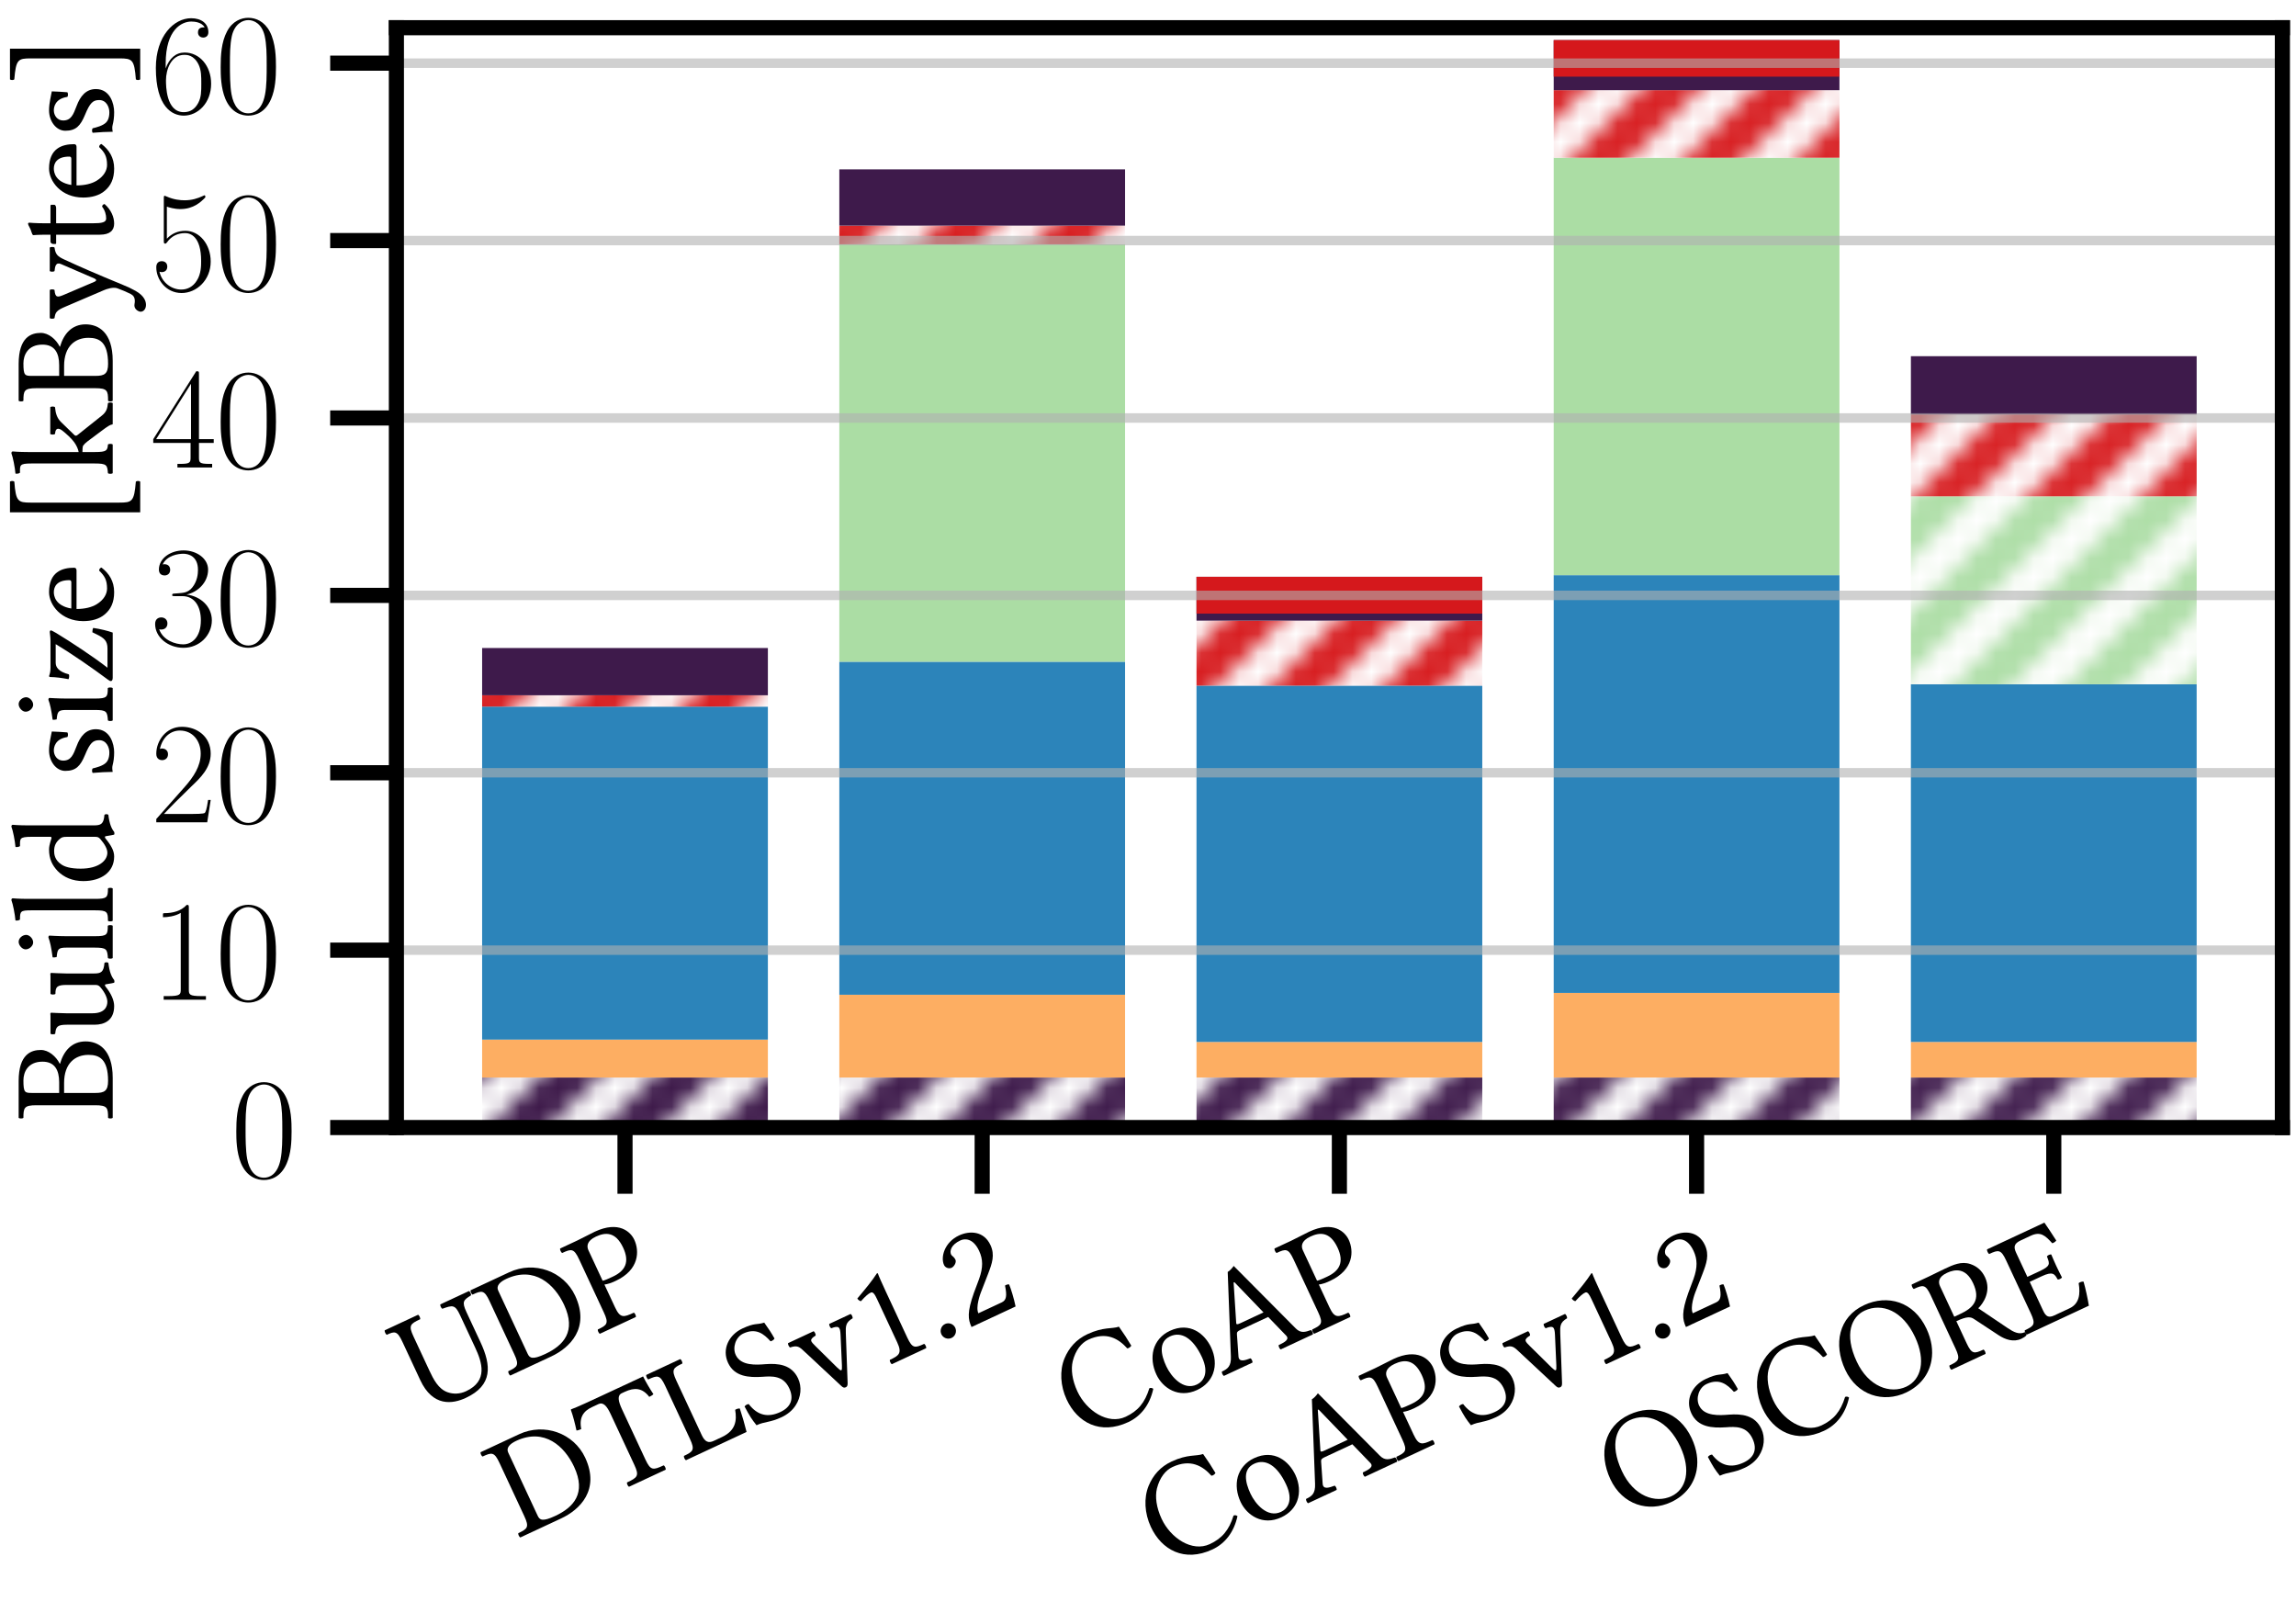 <?xml version="1.0" encoding="utf-8" standalone="no"?>
<!DOCTYPE svg PUBLIC "-//W3C//DTD SVG 1.1//EN"
  "http://www.w3.org/Graphics/SVG/1.1/DTD/svg11.dtd">
<svg xmlns:xlink="http://www.w3.org/1999/xlink" width="121.37pt" height="85.273pt" viewBox="0 0 121.37 85.273" xmlns="http://www.w3.org/2000/svg" version="1.1">
 <defs>
  <style type="text/css">*{stroke-linejoin: round; stroke-linecap: butt}</style>
 </defs>
 <g id="figure_1">
  <g id="patch_1">
   <path d="M 0 85.273 
L 121.37 85.273 
L 121.37 0 
L 0 0 
L 0 85.273 
z
" style="fill: none"/>
  </g>
  <g id="axes_1">
   <g id="patch_2">
    <path d="M 20.954 59.594 
L 120.65 59.594 
L 120.65 1.464 
L 20.954 1.464 
z
" style="fill: #ffffff"/>
   </g>
   <g id="patch_3">
    <path d="M 25.486 59.594 
L 40.591 59.594 
L 40.591 56.949 
L 25.486 56.949 
z
" clip-path="url(#pe2a9b49e2d)" style="fill: url(#h868ee90f87); opacity: 0.99"/>
   </g>
   <g id="patch_4">
    <path d="M 44.368 59.594 
L 59.473 59.594 
L 59.473 56.949 
L 44.368 56.949 
z
" clip-path="url(#pe2a9b49e2d)" style="fill: url(#h868ee90f87); opacity: 0.99"/>
   </g>
   <g id="patch_5">
    <path d="M 63.249 59.594 
L 78.355 59.594 
L 78.355 56.949 
L 63.249 56.949 
z
" clip-path="url(#pe2a9b49e2d)" style="fill: url(#h868ee90f87); opacity: 0.99"/>
   </g>
   <g id="patch_6">
    <path d="M 82.131 59.594 
L 97.236 59.594 
L 97.236 56.949 
L 82.131 56.949 
z
" clip-path="url(#pe2a9b49e2d)" style="fill: url(#h868ee90f87); opacity: 0.99"/>
   </g>
   <g id="patch_7">
    <path d="M 101.013 59.594 
L 116.118 59.594 
L 116.118 56.949 
L 101.013 56.949 
z
" clip-path="url(#pe2a9b49e2d)" style="fill: url(#h868ee90f87); opacity: 0.99"/>
   </g>
   <g id="patch_8">
    <path d="M 25.486 56.949 
L 40.591 56.949 
L 40.591 54.945 
L 25.486 54.945 
z
" clip-path="url(#pe2a9b49e2d)" style="fill: #fdae61; opacity: 0.99"/>
   </g>
   <g id="patch_9">
    <path d="M 44.368 56.949 
L 59.473 56.949 
L 59.473 52.574 
L 44.368 52.574 
z
" clip-path="url(#pe2a9b49e2d)" style="fill: #fdae61; opacity: 0.99"/>
   </g>
   <g id="patch_10">
    <path d="M 63.249 56.949 
L 78.355 56.949 
L 78.355 55.069 
L 63.249 55.069 
z
" clip-path="url(#pe2a9b49e2d)" style="fill: #fdae61; opacity: 0.99"/>
   </g>
   <g id="patch_11">
    <path d="M 82.131 56.949 
L 97.236 56.949 
L 97.236 52.477 
L 82.131 52.477 
z
" clip-path="url(#pe2a9b49e2d)" style="fill: #fdae61; opacity: 0.99"/>
   </g>
   <g id="patch_12">
    <path d="M 101.013 56.949 
L 116.118 56.949 
L 116.118 55.069 
L 101.013 55.069 
z
" clip-path="url(#pe2a9b49e2d)" style="fill: #fdae61; opacity: 0.99"/>
   </g>
   <g id="patch_13">
    <path d="M 25.486 54.945 
L 40.591 54.945 
L 40.591 37.345 
L 25.486 37.345 
z
" clip-path="url(#pe2a9b49e2d)" style="fill: #2b83ba; opacity: 0.99"/>
   </g>
   <g id="patch_14">
    <path d="M 44.368 52.574 
L 59.473 52.574 
L 59.473 34.974 
L 44.368 34.974 
z
" clip-path="url(#pe2a9b49e2d)" style="fill: #2b83ba; opacity: 0.99"/>
   </g>
   <g id="patch_15">
    <path d="M 63.249 55.069 
L 78.355 55.069 
L 78.355 36.237
L 63.249 36.237
z
" clip-path="url(#pe2a9b49e2d)" style="fill: #2b83ba; opacity: 0.99"/>
   </g>
   <g id="patch_16">
    <path d="M 82.131 52.477 
L 97.236 52.477 
L 97.236 30.399
L 82.131 30.399
z
" clip-path="url(#pe2a9b49e2d)" style="fill: #2b83ba; opacity: 0.99"/>
   </g>
   <g id="patch_17">
    <path d="M 101.013 55.069 
L 116.118 55.069 
L 116.118 36.165
L 101.013 36.165
z
" clip-path="url(#pe2a9b49e2d)" style="fill: #2b83ba; opacity: 0.99"/>
   </g>
   <g id="patch_18">
    <path d="M 25.486 37.345 
L 40.591 37.345 
L 40.591 37.345 
L 25.486 37.345 
z
" clip-path="url(#pe2a9b49e2d)" style="fill: #abdda4; opacity: 0.99"/>
   </g>
   <g id="patch_19">
    <path d="M 44.368 34.974 
L 59.473 34.974 
L 59.473 12.911 
L 44.368 12.911 
z
" clip-path="url(#pe2a9b49e2d)" style="fill: #abdda4; opacity: 0.99"/>
   </g>
   <g id="patch_20">
    <path d="M 63.249 36.237
L 78.355 36.237
L 78.355 36.237
L 63.249 36.237
z
" clip-path="url(#pe2a9b49e2d)" style="fill: #abdda4; opacity: 0.99"/>
   </g>
   <g id="patch_21">
    <path d="M 82.131 30.399
L 97.236 30.399
L 97.236 8.335
L 82.131 8.335
z
" clip-path="url(#pe2a9b49e2d)" style="fill: #abdda4; opacity: 0.99"/>
   </g>
   <g id="patch_22">
    <path d="M 101.013 36.165
L 116.118 36.165
L 116.118 36.165
L 101.013 36.165
z
" clip-path="url(#pe2a9b49e2d)" style="fill: #abdda4; opacity: 0.99"/>
   </g>
   <g id="patch_23">
    <path d="M 25.486 37.345 
L 40.591 37.345 
L 40.591 37.345 
L 25.486 37.345 
z
" clip-path="url(#pe2a9b49e2d)" style="fill: url(#h8a134cfef8); opacity: 0.99"/>
   </g>
   <g id="patch_24">
    <path d="M 44.368 12.911 
L 59.473 12.911 
L 59.473 12.911 
L 44.368 12.911 
z
" clip-path="url(#pe2a9b49e2d)" style="fill: url(#h8a134cfef8); opacity: 0.99"/>
   </g>
   <g id="patch_25">
    <path d="M 63.249 36.237
L 78.355 36.237
L 78.355 36.237
L 63.249 36.237
z
" clip-path="url(#pe2a9b49e2d)" style="fill: url(#h8a134cfef8); opacity: 0.99"/>
   </g>
   <g id="patch_26">
    <path d="M 82.131 8.335
L 97.236 8.335
L 97.236 8.335
L 82.131 8.335
z
" clip-path="url(#pe2a9b49e2d)" style="fill: url(#h8a134cfef8); opacity: 0.99"/>
   </g>
   <g id="patch_27">
    <path d="M 101.013 36.165
L 116.118 36.165
L 116.118 26.231
L 101.013 26.231
z
" clip-path="url(#pe2a9b49e2d)" style="fill: url(#h8a134cfef8); opacity: 0.99"/>
   </g>
   <g id="patch_28">
    <path d="M 25.486 37.345 
L 40.591 37.345 
L 40.591 36.746 
L 25.486 36.746 
z
" clip-path="url(#pe2a9b49e2d)" style="fill: url(#h16422c6191); opacity: 0.99"/>
   </g>
   <g id="patch_29">
    <path d="M 44.368 12.911 
L 59.473 12.911 
L 59.473 11.924 
L 44.368 11.924 
z
" clip-path="url(#pe2a9b49e2d)" style="fill: url(#h16422c6191); opacity: 0.99"/>
   </g>
   <g id="patch_30">
    <path d="M 63.249 36.237
L 78.355 36.237
L 78.355 32.801 
L 63.249 32.801 
z
" clip-path="url(#pe2a9b49e2d)" style="fill: url(#h16422c6191); opacity: 0.99"/>
   </g>
   <g id="patch_31">
    <path d="M 82.131 8.335
L 97.236 8.335
L 97.236 4.766 
L 82.131 4.766 
z
" clip-path="url(#pe2a9b49e2d)" style="fill: url(#h16422c6191); opacity: 0.99"/>
   </g>
   <g id="patch_32">
    <path d="M 101.013 26.231
L 116.118 26.231
L 116.118 21.907 
L 101.013 21.907 
z
" clip-path="url(#pe2a9b49e2d)" style="fill: url(#h16422c6191); opacity: 0.99"/>
   </g>
   <g id="patch_33">
    <path d="M 25.486 36.746 
L 40.591 36.746 
L 40.591 34.249 
L 25.486 34.249 
z
" clip-path="url(#pe2a9b49e2d)" style="fill: #3d194a; opacity: 0.99"/>
   </g>
   <g id="patch_34">
    <path d="M 44.368 11.924 
L 59.473 11.924 
L 59.473 8.952 
L 44.368 8.952 
z
" clip-path="url(#pe2a9b49e2d)" style="fill: #3d194a; opacity: 0.99"/>
   </g>
   <g id="patch_35">
    <path d="M 63.249 32.801 
L 78.355 32.801 
L 78.355 30.485 
L 63.249 30.485 
z
" clip-path="url(#pe2a9b49e2d)" style="fill: #3d194a; opacity: 0.99"/>
   </g>
   <g id="patch_36">
    <path d="M 82.131 4.766 
L 97.236 4.766 
L 97.236 2.12 
L 82.131 2.12 
z
" clip-path="url(#pe2a9b49e2d)" style="fill: #3d194a; opacity: 0.99"/>
   </g>
   <g id="patch_37">
    <path d="M 101.013 21.907 
L 116.118 21.907 
L 116.118 18.826 
L 101.013 18.826 
z
" clip-path="url(#pe2a9b49e2d)" style="fill: #3d194a; opacity: 0.99"/>
   </g>
   <g id="patch_38">
    <path d="M 25.486 34.249 
L 40.591 34.249 
L 40.591 34.249 
L 25.486 34.249 
z
" clip-path="url(#pe2a9b49e2d)" style="fill: #d7191c; opacity: 0.99"/>
   </g>
   <g id="patch_39">
    <path d="M 44.368 8.952 
L 59.473 8.952 
L 59.473 8.952 
L 44.368 8.952 
z
" clip-path="url(#pe2a9b49e2d)" style="fill: #d7191c; opacity: 0.99"/>
   </g>
   <g id="patch_40">
    <path d="M 63.249 30.485 
L 78.355 30.485 
L 78.355 32.431 
L 63.249 32.431 
z
" clip-path="url(#pe2a9b49e2d)" style="fill: #d7191c; opacity: 0.99"/>
   </g>
   <g id="patch_41">
    <path d="M 82.131 2.12 
L 97.236 2.12 
L 97.236 4.051 
L 82.131 4.051 
z
" clip-path="url(#pe2a9b49e2d)" style="fill: #d7191c; opacity: 0.99"/>
   </g>
   <g id="patch_42">
    <path d="M 101.013 18.826 
L 116.118 18.826 
L 116.118 18.826 
L 101.013 18.826 
z
" clip-path="url(#pe2a9b49e2d)" style="fill: #d7191c; opacity: 0.99"/>
   </g>
   <g id="matplotlib.axis_1">
    <g id="xtick_1">
     <g id="line2d_1">
      <defs>
       <path id="m5a346af708" d="M 0 0
L 0 3.5 
" style="stroke: #000000; stroke-width: 0.8"/>
      </defs>
      <g>
       <use xlink:href="#m5a346af708" x="33.039" y="59.594" style="stroke: #000000; stroke-width: 0.8"/>
      </g>
     </g>
     <g id="text_1">
      <!-- UDP -->
      <g transform="translate(22.37 74.848) rotate(-25) scale(0.075 -0.075)">
       <defs>
        <path id="LinLibertineT-55" d="M 1101 3373 
C 1101 3910 1197 3942 1690 3942 
C 1728 3981 1728 4120 1690 4160 
C 1389 4160 1075 4160 826 4160 
C 576 4160 314 4160 64 4160 
C 26 4120 26 3981 64 3942 
C 448 3942 557 3910 557 3374 
L 557 1503 
C 557 187 1402 -64 2054 -64 
C 3366 -64 3680 752 3680 1897 
L 3680 3362 
C 3680 3876 3789 3902 4173 3948 
C 4211 3986 4211 4121 4173 4160 
C 3930 4160 3667 4160 3520 4160 
C 3386 4160 3072 4160 2778 4160 
C 2739 4121 2739 3986 2778 3947 
C 3258 3902 3366 3883 3366 3362 
L 3366 1781 
C 3366 1060 3270 199 2189 199 
C 1882 199 1619 315 1427 502 
C 1114 806 1101 1296 1101 1715 
L 1101 3373 
z
" transform="scale(0.016)"/>
        <path id="LinLibertineT-44" d="M 1222 546 
L 1222 3633 
C 1222 3859 1446 3949 1760 3949 
C 3142 3949 3597 2823 3597 1832 
C 3597 533 2822 211 1920 211 
C 1293 211 1222 340 1222 546 
z
M 122 4160 
C 83 4121 83 3987 122 3949 
C 570 3949 678 3917 678 3378 
L 678 781 
C 678 243 570 211 122 211 
C 83 172 83 39 122 0 
C 371 0 710 0 954 0 
C 1190 0 1459 0 2118 0 
C 3021 0 4211 411 4211 1987 
C 4211 3179 3232 4160 2003 4160 
C 1549 4160 1197 4160 947 4160 
C 717 4160 378 4160 122 4160 
z
" transform="scale(0.016)"/>
        <path id="LinLibertineT-50" d="M 1210 3559 
C 1210 3744 1306 3968 1766 3968 
C 2208 3968 2650 3821 2650 3014 
C 2650 2328 2317 2048 1696 2048 
C 1536 2048 1280 2048 1210 2074 
L 1210 3559 
z
M 666 3372 
L 666 780 
C 666 243 557 211 109 211 
C 70 172 70 39 109 0 
C 397 0 710 0 941 0 
C 1165 0 1542 0 1862 0 
C 1901 39 1901 172 1862 211 
C 1363 211 1210 237 1210 778 
L 1210 1888 
C 1350 1843 1504 1824 1728 1824 
C 2893 1824 3245 2583 3245 3126 
C 3245 3502 2995 4186 1811 4186 
C 1568 4186 1190 4160 934 4160 
C 698 4160 365 4160 109 4160 
C 70 4120 70 3981 109 3942 
C 557 3942 666 3910 666 3372 
z
" transform="scale(0.016)"/>
       </defs>
       <use xlink:href="#LinLibertineT-55" transform="scale(0.996)"/>
       <use xlink:href="#LinLibertineT-44" transform="translate(65.853 0) scale(0.996)"/>
       <use xlink:href="#LinLibertineT-50" transform="translate(135.691 0) scale(0.996)"/>
      </g>
     </g>
    </g>
    <g id="xtick_2">
     <g id="line2d_2">
      <g>
       <use xlink:href="#m5a346af708" x="51.92" y="59.594" style="stroke: #000000; stroke-width: 0.8"/>
      </g>
     </g>
     <g id="text_2">
      <!-- DTLSv1.2 -->
      <g transform="translate(27.375 81.319) rotate(-25) scale(0.075 -0.075)">
       <defs>
        <path id="LinLibertineT-54" d="M 2240 776 
L 2240 3229 
C 2240 3641 2304 3885 2534 3885 
L 2675 3885 
C 3155 3885 3456 3718 3565 3225 
C 3635 3225 3725 3231 3782 3257 
C 3738 3549 3706 3874 3699 4160 
C 3699 4160 3686 4160 3680 4160 
C 3462 4160 2752 4160 2246 4160 
L 1696 4160 
C 1203 4160 448 4160 205 4186 
C 192 4186 179 4173 179 4167 
C 154 3878 90 3546 19 3238 
C 83 3212 160 3206 237 3206 
C 365 3718 659 3885 1082 3885 
L 1395 3885 
C 1632 3885 1696 3641 1696 3249 
L 1696 776 
C 1696 243 1587 211 1075 211 
C 1037 172 1037 39 1075 0 
C 1389 0 1715 0 1971 0 
C 2214 0 2541 0 2861 0 
C 2899 39 2899 172 2861 211 
C 2349 211 2240 243 2240 776 
z
" transform="scale(0.016)"/>
        <path id="LinLibertineT-4c" d="M 954 0 
L 2317 0 
C 2490 0 3078 0 3078 0 
C 3142 320 3206 735 3245 1067 
C 3181 1099 3110 1112 3034 1099 
C 2906 636 2669 256 1990 256 
L 1587 256 
C 1338 256 1222 379 1222 707 
L 1222 3374 
C 1222 3910 1331 3942 1779 3942 
C 1818 3981 1818 4120 1779 4160 
C 1491 4160 1190 4160 947 4160 
C 717 4160 416 4160 122 4160 
C 83 4120 83 3981 122 3942 
C 570 3942 678 3910 678 3372 
L 678 780 
C 678 243 570 211 122 211 
C 83 172 83 39 122 0 
C 371 0 736 0 954 0 
z
" transform="scale(0.016)"/>
        <path id="LinLibertineT-53" d="M 2528 4051 
C 2157 4102 2170 4224 1542 4224 
C 896 4224 326 3794 326 3114 
C 326 2439 883 2131 1446 1913 
C 1830 1766 2304 1585 2304 957 
C 2304 436 2016 167 1504 167 
C 909 167 525 443 384 1078 
C 301 1104 237 1091 173 1059 
C 198 564 224 398 301 83 
C 704 83 883 -64 1453 -64 
C 1741 -64 2016 6 2240 148 
C 2611 378 2842 771 2842 1181 
C 2842 1862 2330 2163 1805 2362 
C 1421 2504 781 2748 781 3287 
C 781 3647 1107 4006 1485 4006 
C 2106 4006 2304 3607 2432 3184 
C 2502 3171 2586 3178 2643 3223 
C 2618 3531 2592 3710 2528 4051 
z
" transform="scale(0.016)"/>
        <path id="LinLibertineT-76" d="M 2080 2573 
C 2426 2547 2464 2470 2330 2143 
L 1811 886 
C 1709 636 1677 636 1574 905 
L 1114 2143 
C 998 2451 973 2528 1312 2573 
C 1350 2611 1350 2746 1312 2784 
C 1101 2784 877 2784 666 2784 
C 454 2784 262 2784 70 2784 
C 32 2746 32 2611 70 2572 
C 410 2533 454 2431 582 2102 
L 1402 71 
C 1440 -25 1478 -64 1562 -64 
C 1626 -64 1670 -25 1715 84 
L 2566 2096 
C 2688 2379 2758 2540 3117 2572 
C 3155 2611 3155 2746 3117 2784 
C 2989 2784 2835 2784 2669 2784 
C 2458 2784 2240 2784 2080 2784 
C 2042 2746 2042 2611 2080 2573 
z
" transform="scale(0.016)"/>
        <path id="LinLibertineT-31" d="M 1843 779 
L 1843 3021 
C 1843 3409 1850 3802 1862 3886 
C 1862 3919 1850 3919 1824 3919 
C 1472 3700 1133 3540 570 3277 
C 582 3207 608 3141 666 3103 
C 960 3226 1101 3264 1222 3264 
C 1331 3264 1350 3109 1350 2889 
L 1350 780 
C 1350 243 1178 211 730 211 
C 691 172 691 39 730 0 
C 1043 0 1274 0 1619 0 
C 1926 0 2080 0 2400 0 
C 2438 39 2438 172 2400 211 
C 1952 211 1843 243 1843 779 
z
" transform="scale(0.016)"/>
        <path id="LinLibertineT-2e" d="M 365 276 
C 365 90 518 -64 704 -64 
C 890 -64 1043 90 1043 276 
C 1043 462 890 616 704 616 
C 518 616 365 462 365 276 
z
" transform="scale(0.016)"/>
        <path id="LinLibertineT-32" d="M 390 2997 
C 390 2863 512 2747 646 2747 
C 755 2747 947 2863 947 3003 
C 947 3054 934 3093 922 3137 
C 909 3182 870 3239 870 3291 
C 870 3450 1037 3680 1504 3680 
C 1734 3680 2061 3521 2061 2908 
C 2061 2500 1914 2169 1536 1786 
L 1062 1320 
C 435 682 333 377 333 0 
C 333 0 659 0 864 0 
L 1984 0 
C 2189 0 2483 0 2483 0 
C 2566 337 2630 813 2637 1004 
C 2598 1036 2515 1048 2451 1036 
C 2342 582 2234 423 2003 423 
L 864 423 
C 864 730 1306 1164 1338 1196 
L 1984 1815 
C 2349 2167 2624 2448 2624 2933 
C 2624 3623 2061 3904 1542 3904 
C 832 3904 390 3380 390 2997 
z
" transform="scale(0.016)"/>
       </defs>
       <use xlink:href="#LinLibertineT-44" transform="scale(0.996)"/>
       <use xlink:href="#LinLibertineT-54" transform="translate(69.34 0) scale(0.996)"/>
       <use xlink:href="#LinLibertineT-4c" transform="translate(128.817 0) scale(0.996)"/>
       <use xlink:href="#LinLibertineT-53" transform="translate(181.42 0) scale(0.996)"/>
       <use xlink:href="#LinLibertineT-76" transform="translate(229.738 0) scale(0.996)"/>
       <use xlink:href="#LinLibertineT-31" transform="translate(279.253 0) scale(0.996)"/>
       <use xlink:href="#LinLibertineT-2e" transform="translate(325.579 0) scale(0.996)"/>
       <use xlink:href="#LinLibertineT-32" transform="translate(347.497 0) scale(0.996)"/>
      </g>
     </g>
    </g>
    <g id="xtick_3">
     <g id="line2d_3">
      <g>
       <use xlink:href="#m5a346af708" x="70.802" y="59.594" style="stroke: #000000; stroke-width: 0.8"/>
      </g>
     </g>
     <g id="text_3">
      <!-- CoAP -->
      <g transform="translate(57.135 76.246) rotate(-25) scale(0.075 -0.075)">
       <defs>
        <path id="LinLibertineT-43" d="M 2285 -64 
C 2906 -64 3475 231 3910 803 
C 3878 860 3834 899 3763 899 
C 3309 398 2874 199 2278 199 
C 1414 199 819 1175 819 2112 
C 819 2665 966 3126 1197 3415 
C 1517 3807 1888 3987 2221 3987 
C 3104 3987 3456 3461 3622 2909 
C 3699 2884 3763 2903 3834 2941 
C 3802 3275 3757 3583 3693 3936 
C 3366 3968 3078 4224 2291 4224 
C 1747 4224 1293 4025 915 3678 
C 493 3287 237 2658 237 1990 
C 237 873 909 -64 2285 -64 
z
" transform="scale(0.016)"/>
        <path id="LinLibertineT-6f" d="M 262 1315 
C 262 661 698 -64 1606 -64 
C 2016 -64 2330 83 2547 295 
C 2835 577 2963 981 2963 1373 
C 2963 2040 2598 2816 1619 2816 
C 1197 2816 851 2642 614 2367 
C 384 2091 262 1719 262 1315 
z
M 1523 2591 
C 2074 2591 2413 2091 2413 1167 
C 2413 359 1997 160 1696 160 
C 1030 160 813 968 813 1462 
C 813 2020 947 2591 1523 2591 
z
" transform="scale(0.016)"/>
        <path id="LinLibertineT-41" d="M 1683 1805 
C 1542 1805 1498 1824 1523 1888 
L 2176 3560 
L 2214 3560 
L 2816 1805 
L 1683 1805 
z
M 992 512 
L 1344 1429 
C 1376 1510 1414 1536 1568 1536 
L 2918 1536 
L 3290 454 
C 3366 237 3123 211 2816 211 
C 2778 172 2778 39 2816 0 
C 3053 0 3405 0 3654 0 
C 3917 0 4160 0 4384 0 
C 4422 39 4422 173 4384 212 
C 4134 236 3917 256 3808 564 
L 2490 4224 
C 2394 4166 2221 4096 2138 4096 
L 685 648 
C 518 250 326 211 45 211 
C 6 172 6 39 45 0 
C 211 0 422 0 614 0 
C 877 0 1197 0 1434 0 
C 1472 38 1472 170 1434 209 
C 1190 228 890 253 992 512 
z
" transform="scale(0.016)"/>
       </defs>
       <use xlink:href="#LinLibertineT-43" transform="scale(0.996)"/>
       <use xlink:href="#LinLibertineT-6f" transform="translate(64.359 0) scale(0.996)"/>
       <use xlink:href="#LinLibertineT-41" transform="translate(110.585 0) scale(0.996)"/>
       <use xlink:href="#LinLibertineT-50" transform="translate(179.826 0) scale(0.996)"/>
      </g>
     </g>
    </g>
    <g id="xtick_4">
     <g id="line2d_4">
      <g>
       <use xlink:href="#m5a346af708" x="89.684" y="59.594" style="stroke: #000000; stroke-width: 0.8"/>
      </g>
     </g>
     <g id="text_4">
      <!-- CoAPSv1.2 -->
      <g transform="translate(61.585 82.976) rotate(-25) scale(0.075 -0.075)">
       <use xlink:href="#LinLibertineT-43" transform="scale(0.996)"/>
       <use xlink:href="#LinLibertineT-6f" transform="translate(64.359 0) scale(0.996)"/>
       <use xlink:href="#LinLibertineT-41" transform="translate(110.585 0) scale(0.996)"/>
       <use xlink:href="#LinLibertineT-50" transform="translate(179.826 0) scale(0.996)"/>
       <use xlink:href="#LinLibertineT-53" transform="translate(233.723 0) scale(0.996)"/>
       <use xlink:href="#LinLibertineT-76" transform="translate(282.042 0) scale(0.996)"/>
       <use xlink:href="#LinLibertineT-31" transform="translate(331.557 0) scale(0.996)"/>
       <use xlink:href="#LinLibertineT-2e" transform="translate(377.883 0) scale(0.996)"/>
       <use xlink:href="#LinLibertineT-32" transform="translate(399.801 0) scale(0.996)"/>
      </g>
     </g>
    </g>
    <g id="xtick_5">
     <g id="line2d_5">
      <g>
       <use xlink:href="#m5a346af708" x="108.566" y="59.594" style="stroke: #000000; stroke-width: 0.8"/>
      </g>
     </g>
     <g id="text_5">
      <!-- OSCORE -->
      <g transform="translate(85.875 80.454) rotate(-25) scale(0.075 -0.075)">
       <defs>
        <path id="LinLibertineT-4f" d="M 2118 3993 
C 2963 3993 3648 3287 3648 1990 
C 3648 841 3098 167 2368 167 
C 1587 167 851 867 851 2099 
C 851 3447 1485 3993 2118 3993 
z
M 4262 2112 
C 4262 3441 3347 4224 2202 4224 
C 960 4224 237 3235 237 1990 
C 237 726 1152 -64 2240 -64 
C 2950 -64 3514 244 3866 745 
C 4122 1111 4262 1573 4262 2112 
z
" transform="scale(0.016)"/>
        <path id="LinLibertineT-52" d="M 1741 3968 
C 2131 3968 2592 3826 2592 3063 
C 2592 2255 2138 2074 1517 2074 
L 1210 2074 
L 1210 3554 
C 1210 3741 1286 3968 1741 3968 
z
M 1210 774 
L 1210 1856 
C 1747 1856 1869 1760 1958 1614 
L 2643 504 
C 2829 204 3104 -64 3488 -64 
C 3584 -64 3693 -51 3757 -19 
C 3782 26 3776 83 3750 135 
C 3462 135 3302 352 3136 626 
L 2330 1965 
C 2605 2056 3181 2393 3181 3073 
C 3181 3397 3072 3662 2842 3882 
C 2534 4173 2138 4173 1734 4173 
C 1434 4173 1165 4160 934 4160 
C 710 4160 410 4160 109 4160 
C 70 4120 70 3981 109 3942 
C 557 3942 666 3910 666 3372 
L 666 780 
C 666 243 557 211 109 211 
C 70 172 70 39 109 0 
C 397 0 698 0 941 0 
C 1184 0 1485 0 1766 0 
C 1805 39 1805 172 1766 211 
C 1318 211 1210 243 1210 774 
z
" transform="scale(0.016)"/>
        <path id="LinLibertineT-45" d="M 1798 2304 
L 1216 2304 
L 1216 3474 
C 1216 3760 1293 3890 1638 3890 
L 2118 3890 
C 2598 3890 2701 3632 2842 3187 
C 2918 3174 2989 3187 3053 3219 
C 3021 3485 2925 4108 2912 4160 
C 2912 4160 2906 4160 2886 4160 
C 2778 4160 2726 4160 2573 4160 
L 941 4160 
C 749 4160 371 4160 115 4160 
C 77 4119 77 3975 115 3935 
C 563 3935 672 3903 672 3366 
L 672 779 
C 672 243 563 211 115 211 
C 77 172 77 39 115 0 
C 352 0 736 0 947 0 
L 2323 0 
C 2630 0 3142 0 3142 0 
C 3232 318 3328 738 3379 1062 
C 3315 1101 3238 1114 3155 1094 
C 3027 634 2803 256 2317 256 
L 1574 256 
C 1306 256 1216 358 1216 656 
L 1216 2061 
L 1798 2061 
C 2342 2061 2362 1917 2381 1637 
C 2419 1600 2554 1600 2592 1637 
C 2586 1804 2579 1984 2579 2202 
C 2579 2381 2586 2600 2592 2753 
C 2554 2793 2419 2793 2381 2753 
C 2362 2391 2342 2304 1798 2304 
z
" transform="scale(0.016)"/>
       </defs>
       <use xlink:href="#LinLibertineT-4f" transform="scale(0.996)"/>
       <use xlink:href="#LinLibertineT-53" transform="translate(69.938 0) scale(0.996)"/>
       <use xlink:href="#LinLibertineT-43" transform="translate(118.256 0) scale(0.996)"/>
       <use xlink:href="#LinLibertineT-4f" transform="translate(182.615 0) scale(0.996)"/>
       <use xlink:href="#LinLibertineT-52" transform="translate(252.553 0) scale(0.996)"/>
       <use xlink:href="#LinLibertineT-45" transform="translate(311.033 0) scale(0.996)"/>
      </g>
     </g>
    </g>
   </g>
   <g id="matplotlib.axis_2">
    <g id="ytick_1">
     <g id="line2d_6">
      <path d="M 20.954 59.594 
L 120.65 59.594 
" clip-path="url(#pe2a9b49e2d)" style="fill: none; stroke: #b0b0b0; stroke-opacity: 0.6; stroke-width: 0.5; stroke-linecap: square"/>
     </g>
     <g id="line2d_7">
      <defs>
       <path id="m0f1fbf5fe2" d="M 0 0
L -3.5 0 
" style="stroke: #000000; stroke-width: 0.8"/>
      </defs>
      <g>
       <use xlink:href="#m0f1fbf5fe2" x="20.954" y="59.594" style="stroke: #000000; stroke-width: 0.8"/>
      </g>
     </g>
     <g id="text_6">
      <!-- $\mathdefault{0}$ -->
      <g transform="translate(12.201 62.213) scale(0.075 -0.075)">
       <defs>
        <path id="CMR17-30" d="M 2688 2025 
C 2688 2416 2682 3080 2413 3591 
C 2176 4039 1798 4198 1466 4198 
C 1158 4198 768 4058 525 3597 
C 269 3118 243 2524 243 2025 
C 243 1661 250 1106 448 619 
C 723 -39 1216 -128 1466 -128 
C 1760 -128 2208 -7 2470 600 
C 2662 1042 2688 1559 2688 2025 
z
M 1466 -26 
C 1056 -26 813 325 723 812 
C 653 1188 653 1738 653 2096 
C 653 2588 653 2997 736 3387 
C 858 3929 1216 4096 1466 4096 
C 1728 4096 2067 3923 2189 3400 
C 2272 3036 2278 2607 2278 2096 
C 2278 1680 2278 1169 2202 792 
C 2067 95 1690 -26 1466 -26 
z
" transform="scale(0.016)"/>
       </defs>
       <use xlink:href="#CMR17-30" transform="scale(0.996)"/>
      </g>
     </g>
    </g>
    <g id="ytick_2">
     <g id="line2d_8">
      <path d="M 20.954 50.218 
L 120.65 50.218 
" clip-path="url(#pe2a9b49e2d)" style="fill: none; stroke: #b0b0b0; stroke-opacity: 0.6; stroke-width: 0.5; stroke-linecap: square"/>
     </g>
     <g id="line2d_9">
      <g>
       <use xlink:href="#m0f1fbf5fe2" x="20.954" y="50.218" style="stroke: #000000; stroke-width: 0.8"/>
      </g>
     </g>
     <g id="text_7">
      <!-- $\mathdefault{10}$ -->
      <g transform="translate(7.948 52.837) scale(0.075 -0.075)">
       <defs>
        <path id="CMR17-31" d="M 1702 4058 
C 1702 4192 1696 4192 1606 4192 
C 1357 3916 979 3827 621 3827 
C 602 3827 570 3827 563 3808 
C 557 3795 557 3782 557 3648 
C 755 3648 1088 3686 1344 3839 
L 1344 461 
C 1344 236 1331 160 781 160 
L 589 160 
L 589 0 
C 896 0 1216 0 1523 0 
C 1830 0 2150 0 2458 0 
L 2458 160 
L 2266 160 
C 1715 160 1702 230 1702 458 
L 1702 4058 
z
" transform="scale(0.016)"/>
       </defs>
       <use xlink:href="#CMR17-31" transform="scale(0.996)"/>
       <use xlink:href="#CMR17-30" transform="translate(45.69 0) scale(0.996)"/>
      </g>
     </g>
    </g>
    <g id="ytick_3">
     <g id="line2d_10">
      <path d="M 20.954 40.842 
L 120.65 40.842 
" clip-path="url(#pe2a9b49e2d)" style="fill: none; stroke: #b0b0b0; stroke-opacity: 0.6; stroke-width: 0.5; stroke-linecap: square"/>
     </g>
     <g id="line2d_11">
      <g>
       <use xlink:href="#m0f1fbf5fe2" x="20.954" y="40.842" style="stroke: #000000; stroke-width: 0.8"/>
      </g>
     </g>
     <g id="text_8">
      <!-- $\mathdefault{20}$ -->
      <g transform="translate(7.948 43.461) scale(0.075 -0.075)">
       <defs>
        <path id="CMR17-32" d="M 2669 989 
L 2554 989 
C 2490 536 2438 459 2413 420 
C 2381 369 1920 369 1830 369 
L 602 369 
C 832 619 1280 1072 1824 1597 
C 2214 1967 2669 2402 2669 3035 
C 2669 3790 2067 4224 1395 4224 
C 691 4224 262 3604 262 3030 
C 262 2780 448 2748 525 2748 
C 589 2748 781 2787 781 3010 
C 781 3207 614 3264 525 3264 
C 486 3264 448 3258 422 3245 
C 544 3790 915 4058 1306 4058 
C 1862 4058 2227 3617 2227 3035 
C 2227 2479 1901 2000 1536 1584 
L 262 146 
L 262 0 
L 2515 0 
L 2669 989 
z
" transform="scale(0.016)"/>
       </defs>
       <use xlink:href="#CMR17-32" transform="scale(0.996)"/>
       <use xlink:href="#CMR17-30" transform="translate(45.69 0) scale(0.996)"/>
      </g>
     </g>
    </g>
    <g id="ytick_4">
     <g id="line2d_12">
      <path d="M 20.954 31.467 
L 120.65 31.467 
" clip-path="url(#pe2a9b49e2d)" style="fill: none; stroke: #b0b0b0; stroke-opacity: 0.6; stroke-width: 0.5; stroke-linecap: square"/>
     </g>
     <g id="line2d_13">
      <g>
       <use xlink:href="#m0f1fbf5fe2" x="20.954" y="31.467" style="stroke: #000000; stroke-width: 0.8"/>
      </g>
     </g>
     <g id="text_9">
      <!-- $\mathdefault{30}$ -->
      <g transform="translate(7.948 34.085) scale(0.075 -0.075)">
       <defs>
        <path id="CMR17-33" d="M 1414 2157 
C 1984 2157 2234 1662 2234 1090 
C 2234 320 1824 25 1453 25 
C 1114 25 563 194 390 693 
C 422 680 454 680 486 680 
C 640 680 755 782 755 948 
C 755 1133 614 1216 486 1216 
C 378 1216 211 1165 211 926 
C 211 335 787 -128 1466 -128 
C 2176 -128 2720 430 2720 1085 
C 2720 1707 2208 2157 1600 2227 
C 2086 2328 2554 2756 2554 3329 
C 2554 3820 2048 4179 1472 4179 
C 890 4179 378 3829 378 3329 
C 378 3110 544 3072 627 3072 
C 762 3072 877 3155 877 3321 
C 877 3486 762 3569 627 3569 
C 602 3569 570 3569 544 3557 
C 730 3959 1235 4032 1459 4032 
C 1683 4032 2106 3925 2106 3320 
C 2106 3143 2080 2828 1862 2550 
C 1670 2304 1453 2304 1242 2284 
C 1210 2284 1062 2269 1037 2269 
C 992 2263 966 2257 966 2208 
C 966 2163 973 2157 1101 2157 
L 1414 2157 
z
" transform="scale(0.016)"/>
       </defs>
       <use xlink:href="#CMR17-33" transform="scale(0.996)"/>
       <use xlink:href="#CMR17-30" transform="translate(45.69 0) scale(0.996)"/>
      </g>
     </g>
    </g>
    <g id="ytick_5">
     <g id="line2d_14">
      <path d="M 20.954 22.091 
L 120.65 22.091 
" clip-path="url(#pe2a9b49e2d)" style="fill: none; stroke: #b0b0b0; stroke-opacity: 0.6; stroke-width: 0.5; stroke-linecap: square"/>
     </g>
     <g id="line2d_15">
      <g>
       <use xlink:href="#m0f1fbf5fe2" x="20.954" y="22.091" style="stroke: #000000; stroke-width: 0.8"/>
      </g>
     </g>
     <g id="text_10">
      <!-- $\mathdefault{40}$ -->
      <g transform="translate(7.948 24.709) scale(0.075 -0.075)">
       <defs>
        <path id="CMR17-34" d="M 2150 4122 
C 2150 4256 2144 4256 2029 4256 
L 128 1254 
L 128 1088 
L 1779 1088 
L 1779 457 
C 1779 224 1766 160 1318 160 
L 1197 160 
L 1197 0 
C 1402 0 1747 0 1965 0 
C 2182 0 2528 0 2733 0 
L 2733 160 
L 2611 160 
C 2163 160 2150 224 2150 457 
L 2150 1088 
L 2803 1088 
L 2803 1254 
L 2150 1254 
L 2150 4122 
z
M 1798 3703 
L 1798 1254 
L 256 1254 
L 1798 3703 
z
" transform="scale(0.016)"/>
       </defs>
       <use xlink:href="#CMR17-34" transform="scale(0.996)"/>
       <use xlink:href="#CMR17-30" transform="translate(45.69 0) scale(0.996)"/>
      </g>
     </g>
    </g>
    <g id="ytick_6">
     <g id="line2d_16">
      <path d="M 20.954 12.715 
L 120.65 12.715 
" clip-path="url(#pe2a9b49e2d)" style="fill: none; stroke: #b0b0b0; stroke-opacity: 0.6; stroke-width: 0.5; stroke-linecap: square"/>
     </g>
     <g id="line2d_17">
      <g>
       <use xlink:href="#m0f1fbf5fe2" x="20.954" y="12.715" style="stroke: #000000; stroke-width: 0.8"/>
      </g>
     </g>
     <g id="text_11">
      <!-- $\mathdefault{50}$ -->
      <g transform="translate(7.948 15.334) scale(0.075 -0.075)">
       <defs>
        <path id="CMR17-35" d="M 730 3692 
C 794 3666 1056 3584 1325 3584 
C 1920 3584 2246 3911 2432 4100 
C 2432 4157 2432 4192 2394 4192 
C 2387 4192 2374 4192 2323 4163 
C 2099 4058 1837 3973 1517 3973 
C 1325 3973 1037 3999 723 4139 
C 653 4171 640 4171 634 4171 
C 602 4171 595 4164 595 4037 
L 595 2203 
C 595 2089 595 2057 659 2057 
C 691 2057 704 2070 736 2114 
C 941 2401 1222 2522 1542 2522 
C 1766 2522 2246 2382 2246 1289 
C 2246 1085 2246 715 2054 421 
C 1894 159 1645 25 1370 25 
C 947 25 518 320 403 814 
C 429 807 480 795 506 795 
C 589 795 749 840 749 1038 
C 749 1210 627 1280 506 1280 
C 358 1280 262 1190 262 1011 
C 262 454 704 -128 1382 -128 
C 2042 -128 2669 440 2669 1264 
C 2669 2030 2170 2624 1549 2624 
C 1222 2624 947 2503 730 2274 
L 730 3692 
z
" transform="scale(0.016)"/>
       </defs>
       <use xlink:href="#CMR17-35" transform="scale(0.996)"/>
       <use xlink:href="#CMR17-30" transform="translate(45.69 0) scale(0.996)"/>
      </g>
     </g>
    </g>
    <g id="ytick_7">
     <g id="line2d_18">
      <path d="M 20.954 3.339 
L 120.65 3.339 
" clip-path="url(#pe2a9b49e2d)" style="fill: none; stroke: #b0b0b0; stroke-opacity: 0.6; stroke-width: 0.5; stroke-linecap: square"/>
     </g>
     <g id="line2d_19">
      <g>
       <use xlink:href="#m0f1fbf5fe2" x="20.954" y="3.339" style="stroke: #000000; stroke-width: 0.8"/>
      </g>
     </g>
     <g id="text_12">
      <!-- $\mathdefault{60}$ -->
      <g transform="translate(7.948 5.958) scale(0.075 -0.075)">
       <defs>
        <path id="CMR17-36" d="M 678 2176 
C 678 3690 1395 4032 1811 4032 
C 1946 4032 2272 4009 2400 3776 
C 2298 3776 2106 3776 2106 3553 
C 2106 3381 2246 3323 2336 3323 
C 2394 3323 2566 3348 2566 3560 
C 2566 3954 2246 4179 1805 4179 
C 1043 4179 243 3390 243 1984 
C 243 253 966 -128 1478 -128 
C 2099 -128 2688 427 2688 1283 
C 2688 2081 2170 2662 1517 2662 
C 1126 2662 838 2407 678 1960 
L 678 2176 
z
M 1478 25 
C 691 25 691 1200 691 1436 
C 691 1896 909 2560 1504 2560 
C 1613 2560 1926 2560 2138 2120 
C 2253 1870 2253 1609 2253 1289 
C 2253 944 2253 690 2118 434 
C 1978 171 1773 25 1478 25 
z
" transform="scale(0.016)"/>
       </defs>
       <use xlink:href="#CMR17-36" transform="scale(0.996)"/>
       <use xlink:href="#CMR17-30" transform="translate(45.69 0) scale(0.996)"/>
      </g>
     </g>
    </g>
    <g id="text_13">
     <!-- Build size [kBytes] -->
     <g transform="translate(5.958 59.225) rotate(-90) scale(0.075 -0.075)">
      <defs>
       <path id="LinLibertineT-42" d="M 1222 3546 
C 1222 3884 1222 3949 1779 3949 
C 2138 3949 2605 3756 2605 3104 
C 2605 2561 2227 2368 1696 2368 
L 1222 2368 
L 1222 3546 
z
M 1222 2150 
L 1664 2150 
C 2541 2150 2906 1652 2906 1071 
C 2906 599 2726 205 1754 205 
C 1306 205 1222 373 1222 767 
L 1222 2150 
z
M 122 4160 
C 83 4121 83 3987 122 3949 
C 570 3949 678 3917 678 3377 
L 678 776 
C 678 237 570 205 122 205 
C 83 167 83 38 122 0 
C 371 0 717 0 954 0 
C 1184 0 1350 0 1888 0 
C 3162 0 3501 644 3501 1197 
C 3501 1815 3072 2169 2515 2330 
L 2515 2343 
C 2835 2502 3123 2834 3123 3178 
C 3123 3605 2938 4160 1747 4160 
C 1523 4160 1178 4160 947 4160 
C 717 4160 371 4160 122 4160 
z
" transform="scale(0.016)"/>
       <path id="LinLibertineT-75" d="M 1389 -64 
C 1638 -64 1939 64 2253 320 
C 2285 345 2342 358 2349 313 
C 2368 154 2419 -64 2419 -64 
C 2470 -83 2502 -77 2541 -64 
C 2682 51 2906 148 3296 191 
C 3334 230 3334 326 3296 365 
C 2886 397 2829 519 2829 832 
L 2829 2060 
C 2829 2253 2854 2720 2854 2720 
C 2854 2739 2835 2758 2803 2758 
C 2771 2752 2675 2752 2579 2752 
C 2374 2752 2144 2752 1926 2752 
C 1888 2713 1888 2573 1926 2534 
C 2240 2534 2323 2457 2323 2034 
L 2323 795 
C 2323 673 2310 622 2221 545 
C 1984 340 1741 237 1581 237 
C 1389 237 1069 327 1069 896 
L 1069 2061 
C 1069 2253 1094 2720 1094 2720 
C 1094 2739 1075 2758 1043 2758 
C 1011 2752 915 2752 819 2752 
C 614 2752 384 2752 166 2752 
C 128 2714 128 2580 166 2542 
C 474 2516 563 2445 563 2031 
L 563 804 
C 563 364 755 -64 1389 -64 
z
" transform="scale(0.016)"/>
       <path id="LinLibertineT-69" d="M 576 3852 
C 576 3685 730 3518 883 3518 
C 1062 3518 1216 3691 1216 3826 
C 1216 3980 1082 4160 909 4160 
C 755 4160 576 4006 576 3852 
z
M 1158 779 
L 1158 2064 
C 1158 2386 1184 2799 1184 2799 
C 1184 2825 1152 2844 1101 2844 
C 922 2773 666 2716 224 2658 
C 211 2619 224 2517 237 2478 
C 589 2446 653 2408 653 2043 
L 653 794 
C 653 263 582 244 192 212 
C 154 173 154 39 192 0 
C 403 0 653 0 909 0 
C 1165 0 1408 0 1619 0 
C 1658 40 1658 178 1619 218 
C 1229 218 1158 244 1158 779 
z
" transform="scale(0.016)"/>
       <path id="LinLibertineT-6c" d="M 608 778 
C 608 243 538 211 147 211 
C 109 172 109 39 147 0 
C 371 0 608 0 864 0 
C 1120 0 1363 0 1574 0 
C 1613 39 1613 172 1574 211 
C 1184 211 1114 243 1114 776 
L 1114 3740 
C 1114 4158 1139 4416 1139 4416 
C 1139 4460 1114 4480 1056 4480 
C 896 4414 416 4321 160 4301 
C 147 4247 160 4141 198 4101 
C 570 4101 608 4081 608 3597 
L 608 778 
z
" transform="scale(0.016)"/>
       <path id="LinLibertineT-64" d="M 2208 795 
C 2208 673 2195 622 2106 545 
C 1869 340 1664 237 1504 237 
C 1158 237 800 616 800 1417 
C 800 1879 890 2136 986 2270 
C 1184 2572 1453 2591 1581 2591 
C 1811 2591 1971 2508 2099 2360 
C 2189 2258 2208 2213 2208 2014 
L 2208 795 
z
M 2138 321 
C 2170 346 2227 359 2234 314 
C 2253 160 2304 -64 2304 -64 
C 2355 -83 2387 -77 2426 -64 
C 2566 51 2790 148 3181 192 
C 3219 231 3219 327 3181 366 
C 2771 398 2714 520 2714 835 
L 2714 3741 
C 2714 4159 2739 4416 2739 4416 
C 2739 4460 2714 4480 2656 4480 
C 2496 4414 2016 4320 1760 4300 
C 1747 4246 1760 4140 1798 4100 
C 2131 4100 2208 4132 2208 3590 
L 2208 2765 
C 2208 2719 2195 2707 2150 2707 
C 2125 2707 1862 2816 1651 2816 
C 1229 2816 947 2674 691 2431 
C 416 2155 250 1777 250 1302 
C 250 513 646 -64 1338 -64 
C 1587 -64 1824 64 2138 321 
z
" transform="scale(0.016)"/>
       <path id="LinLibertineT-73" d="M 307 886 
C 333 572 352 269 352 0 
C 416 13 480 19 512 19 
C 557 19 595 19 640 6 
C 813 -38 986 -64 1222 -64 
C 1581 -64 2240 109 2240 744 
C 2240 1180 1926 1437 1491 1597 
C 1107 1745 851 1841 851 2193 
C 851 2456 1082 2604 1299 2604 
C 1440 2604 1811 2553 1894 2007 
C 1933 1969 2061 1969 2099 2008 
C 2118 2241 2131 2480 2138 2694 
C 1939 2726 1632 2816 1299 2816 
C 826 2816 397 2508 397 2097 
C 397 1629 608 1430 1101 1225 
C 1632 1007 1754 872 1754 596 
C 1754 282 1446 148 1210 148 
C 960 148 819 230 755 300 
C 614 447 544 727 506 885 
C 467 924 346 924 307 886 
z
" transform="scale(0.016)"/>
       <path id="LinLibertineT-7a" d="M 454 2817 
C 442 2817 416 2791 416 2778 
C 410 2491 378 2267 320 1954 
C 378 1928 454 1915 531 1935 
C 659 2411 858 2522 1050 2522 
L 1869 2522 
C 1434 1794 794 875 294 204 
C 237 127 237 109 237 77 
C 237 32 288 0 384 0 
L 2381 0 
C 2458 215 2541 545 2586 862 
C 2541 888 2470 900 2394 900 
L 2304 714 
C 2138 373 2010 231 1677 231 
L 826 231 
C 1299 836 1965 1845 2362 2501 
C 2458 2662 2477 2714 2477 2739 
C 2477 2765 2445 2784 2400 2784 
C 2368 2784 2189 2752 2003 2752 
L 832 2752 
C 627 2752 550 2785 454 2817 
z
" transform="scale(0.016)"/>
       <path id="LinLibertineT-65" d="M 794 1831 
C 915 2547 1363 2604 1517 2604 
C 1760 2604 2048 2467 2048 1922 
C 2048 1863 2022 1831 1952 1831 
L 794 1831 
z
M 2470 600 
C 2234 354 2048 250 1677 250 
C 1446 250 1178 386 979 715 
C 851 929 774 1226 774 1600 
L 2477 1600 
C 2554 1600 2598 1638 2598 1708 
C 2598 2243 2406 2816 1517 2816 
C 960 2816 237 2281 237 1302 
C 237 941 326 593 538 348 
C 755 91 1056 -64 1517 -64 
C 2003 -64 2349 161 2605 497 
C 2586 562 2547 594 2470 600 
z
" transform="scale(0.016)"/>
       <path id="LinLibertineT-5b" d="M 691 -1216 
L 2048 -1216 
C 2086 -1177 2086 -1062 2048 -1023 
C 1165 -952 1120 -856 1120 -297 
L 1120 3631 
C 1120 4190 1171 4286 2048 4351 
C 2086 4390 2086 4505 2048 4544 
L 691 4544 
L 691 -1216 
z
" transform="scale(0.016)"/>
       <path id="LinLibertineT-6b" d="M 550 794 
C 550 263 480 237 122 212 
C 83 173 83 39 122 0 
C 333 0 550 0 806 0 
C 1030 0 1242 0 1389 0 
C 1427 39 1427 171 1389 210 
C 1126 235 1056 260 1056 787 
L 1056 1339 
C 1178 1339 1267 1333 1331 1313 
C 1402 1262 1459 1205 1536 1103 
L 2003 478 
C 2189 230 2266 108 2272 32 
C 2272 13 2278 0 2298 0 
C 2426 0 2566 0 2694 0 
C 2893 0 3091 0 3219 0 
C 3258 39 3258 172 3219 211 
C 3002 236 2842 262 2669 478 
L 1824 1537 
C 1798 1569 1779 1595 1779 1627 
C 1779 1652 1779 1665 1805 1691 
L 2368 2271 
C 2560 2476 2784 2526 3040 2552 
C 3078 2590 3078 2724 3040 2762 
C 2893 2762 2714 2762 2483 2762 
C 2240 2762 2003 2762 1856 2762 
C 1818 2724 1818 2590 1856 2552 
C 2214 2526 2061 2304 2003 2227 
C 1856 2042 1658 1824 1491 1704 
C 1350 1601 1178 1525 1056 1506 
L 1056 3742 
C 1056 4159 1082 4416 1082 4416 
C 1082 4460 1056 4480 998 4480 
C 838 4414 358 4321 102 4301 
C 90 4247 102 4141 141 4101 
C 474 4101 550 4133 550 3594 
L 550 794 
z
" transform="scale(0.016)"/>
       <path id="LinLibertineT-79" d="M 1306 -1010 
C 1408 -830 1491 -650 1568 -458 
C 2080 781 2368 1443 2701 2161 
C 2829 2432 2918 2534 3219 2573 
C 3258 2611 3258 2746 3219 2784 
C 3091 2784 2944 2784 2765 2784 
C 2573 2784 2374 2784 2182 2784 
C 2144 2746 2144 2611 2182 2573 
C 2387 2553 2592 2515 2490 2284 
L 1856 815 
C 1811 713 1754 693 1702 822 
L 1133 2156 
C 1018 2425 986 2547 1344 2573 
C 1382 2611 1382 2746 1344 2784 
C 1107 2784 851 2784 621 2784 
C 403 2784 230 2784 102 2784 
C 64 2746 64 2611 102 2573 
C 358 2541 442 2483 608 2091 
L 1331 402 
C 1389 274 1485 -21 1421 -201 
C 1344 -413 1267 -593 1171 -792 
C 1101 -920 1011 -978 851 -978 
C 762 -978 736 -959 666 -959 
C 480 -959 384 -1151 384 -1235 
C 384 -1369 512 -1472 685 -1472 
C 819 -1472 1075 -1421 1306 -1010 
z
" transform="scale(0.016)"/>
       <path id="LinLibertineT-74" d="M 275 2752 
C 186 2752 160 2675 160 2623 
L 160 2540 
C 160 2509 166 2502 192 2502 
L 570 2502 
L 570 571 
C 570 115 768 -64 1062 -64 
C 1357 -64 1677 77 1926 360 
C 1914 424 1875 463 1811 469 
C 1645 340 1453 289 1286 289 
C 1114 289 1075 481 1075 879 
L 1075 2502 
L 1741 2502 
C 1805 2502 1894 2528 1894 2586 
L 1894 2714 
C 1894 2740 1875 2752 1843 2752 
L 1075 2752 
L 1075 3006 
C 1075 3426 1101 3685 1101 3685 
C 1101 3725 1082 3744 1050 3744 
C 1024 3744 966 3718 909 3685 
C 838 3647 774 3614 691 3594 
C 614 3569 550 3549 550 3504 
C 550 3426 570 3471 570 2752 
L 275 2752 
z
" transform="scale(0.016)"/>
       <path id="LinLibertineT-5d" d="M 1587 4544 
L 230 4544 
C 192 4506 192 4390 230 4352 
C 1114 4280 1158 4184 1158 3625 
L 1158 -304 
C 1158 -863 1107 -959 230 -1024 
C 192 -1062 192 -1178 230 -1216 
L 1587 -1216 
L 1587 4544 
z
" transform="scale(0.016)"/>
      </defs>
      <use xlink:href="#LinLibertineT-42" transform="scale(0.996)"/>
      <use xlink:href="#LinLibertineT-75" transform="translate(58.58 0) scale(0.996)"/>
      <use xlink:href="#LinLibertineT-69" transform="translate(111.482 0) scale(0.996)"/>
      <use xlink:href="#LinLibertineT-6c" transform="translate(138.481 0) scale(0.996)"/>
      <use xlink:href="#LinLibertineT-64" transform="translate(164.782 0) scale(0.996)"/>
      <use xlink:href="#LinLibertineT-73" transform="translate(240.1 0) scale(0.996)"/>
      <use xlink:href="#LinLibertineT-69" transform="translate(278.954 0) scale(0.996)"/>
      <use xlink:href="#LinLibertineT-7a" transform="translate(305.953 0) scale(0.996)"/>
      <use xlink:href="#LinLibertineT-65" transform="translate(348.194 0) scale(0.996)"/>
      <use xlink:href="#LinLibertineT-5b" transform="translate(417.634 0) scale(0.996)"/>
      <use xlink:href="#LinLibertineT-6b" transform="translate(454.296 0) scale(0.996)"/>
      <use xlink:href="#LinLibertineT-42" transform="translate(505.305 0) scale(0.996)"/>
      <use xlink:href="#LinLibertineT-79" transform="translate(563.885 0) scale(0.996)"/>
      <use xlink:href="#LinLibertineT-74" transform="translate(615.193 0) scale(0.996)"/>
      <use xlink:href="#LinLibertineT-65" transform="translate(646.675 0) scale(0.996)"/>
      <use xlink:href="#LinLibertineT-73" transform="translate(691.208 0) scale(0.996)"/>
      <use xlink:href="#LinLibertineT-5d" transform="translate(730.062 0) scale(0.996)"/>
     </g>
    </g>
   </g>
   <g id="patch_43">
    <path d="M 20.954 59.594 
L 20.954 1.464 
" style="fill: none; stroke: #000000; stroke-width: 0.8; stroke-linejoin: miter; stroke-linecap: square"/>
   </g>
   <g id="patch_44">
    <path d="M 120.65 59.594 
L 120.65 1.464 
" style="fill: none; stroke: #000000; stroke-width: 0.8; stroke-linejoin: miter; stroke-linecap: square"/>
   </g>
   <g id="patch_45">
    <path d="M 20.954 59.594 
L 120.65 59.594 
" style="fill: none; stroke: #000000; stroke-width: 0.8; stroke-linejoin: miter; stroke-linecap: square"/>
   </g>
   <g id="patch_46">
    <path d="M 20.954 1.464 
L 120.65 1.464 
" style="fill: none; stroke: #000000; stroke-width: 0.8; stroke-linejoin: miter; stroke-linecap: square"/>
   </g>
  </g>
 </g>
 <defs>
  <clipPath id="pe2a9b49e2d">
   <rect x="20.954" y="1.464" width="99.696" height="58.131"/>
  </clipPath>
 </defs>
 <defs>
  <pattern id="h868ee90f87" patternUnits="userSpaceOnUse" x="0" y="0" width="72" height="72">
   <rect x="0" y="0" width="73" height="73" fill="#3d194a"/>
   <path d="M -36 36 
L 36 -36 
M -33 39 
L 39 -33 
M -30 42 
L 42 -30 
M -27 45 
L 45 -27 
M -24 48 
L 48 -24 
M -21 51 
L 51 -21 
M -18 54 
L 54 -18 
M -15 57 
L 57 -15 
M -12 60 
L 60 -12 
M -9 63 
L 63 -9 
M -6 66 
L 66 -6 
M -3 69 
L 69 -3 
M 0 72 
L 72 0 
M 3 75 
L 75 3 
M 6 78 
L 78 6 
M 9 81 
L 81 9 
M 12 84 
L 84 12 
M 15 87 
L 87 15 
M 18 90 
L 90 18 
M 21 93 
L 93 21 
M 24 96 
L 96 24 
M 27 99 
L 99 27 
M 30 102 
L 102 30 
M 33 105 
L 105 33 
M 36 108 
L 108 36 
" style="fill: #ffffff; stroke: #ffffff; stroke-width: 2.0; stroke-linecap: butt; stroke-linejoin: miter"/>
  </pattern>
  <pattern id="h8a134cfef8" patternUnits="userSpaceOnUse" x="0" y="0" width="72" height="72">
   <rect x="0" y="0" width="73" height="73" fill="#abdda4"/>
   <path d="M -36 36 
L 36 -36 
M -33 39 
L 39 -33 
M -30 42 
L 42 -30 
M -27 45 
L 45 -27 
M -24 48 
L 48 -24 
M -21 51 
L 51 -21 
M -18 54 
L 54 -18 
M -15 57 
L 57 -15 
M -12 60 
L 60 -12 
M -9 63 
L 63 -9 
M -6 66 
L 66 -6 
M -3 69 
L 69 -3 
M 0 72 
L 72 0 
M 3 75 
L 75 3 
M 6 78 
L 78 6 
M 9 81 
L 81 9 
M 12 84 
L 84 12 
M 15 87 
L 87 15 
M 18 90 
L 90 18 
M 21 93 
L 93 21 
M 24 96 
L 96 24 
M 27 99 
L 99 27 
M 30 102 
L 102 30 
M 33 105 
L 105 33 
M 36 108 
L 108 36 
" style="fill: #ffffff; stroke: #ffffff; stroke-width: 2.0; stroke-linecap: butt; stroke-linejoin: miter"/>
  </pattern>
  <pattern id="h16422c6191" patternUnits="userSpaceOnUse" x="0" y="0" width="72" height="72">
   <rect x="0" y="0" width="73" height="73" fill="#d7191c"/>
   <path d="M -36 36 
L 36 -36 
M -33 39 
L 39 -33 
M -30 42 
L 42 -30 
M -27 45 
L 45 -27 
M -24 48 
L 48 -24 
M -21 51 
L 51 -21 
M -18 54 
L 54 -18 
M -15 57 
L 57 -15 
M -12 60 
L 60 -12 
M -9 63 
L 63 -9 
M -6 66 
L 66 -6 
M -3 69 
L 69 -3 
M 0 72 
L 72 0 
M 3 75 
L 75 3 
M 6 78 
L 78 6 
M 9 81 
L 81 9 
M 12 84 
L 84 12 
M 15 87 
L 87 15 
M 18 90 
L 90 18 
M 21 93 
L 93 21 
M 24 96 
L 96 24 
M 27 99 
L 99 27 
M 30 102 
L 102 30 
M 33 105 
L 105 33 
M 36 108 
L 108 36 
" style="fill: #ffffff; stroke: #ffffff; stroke-width: 2.0; stroke-linecap: butt; stroke-linejoin: miter"/>
  </pattern>
 </defs>
</svg>

